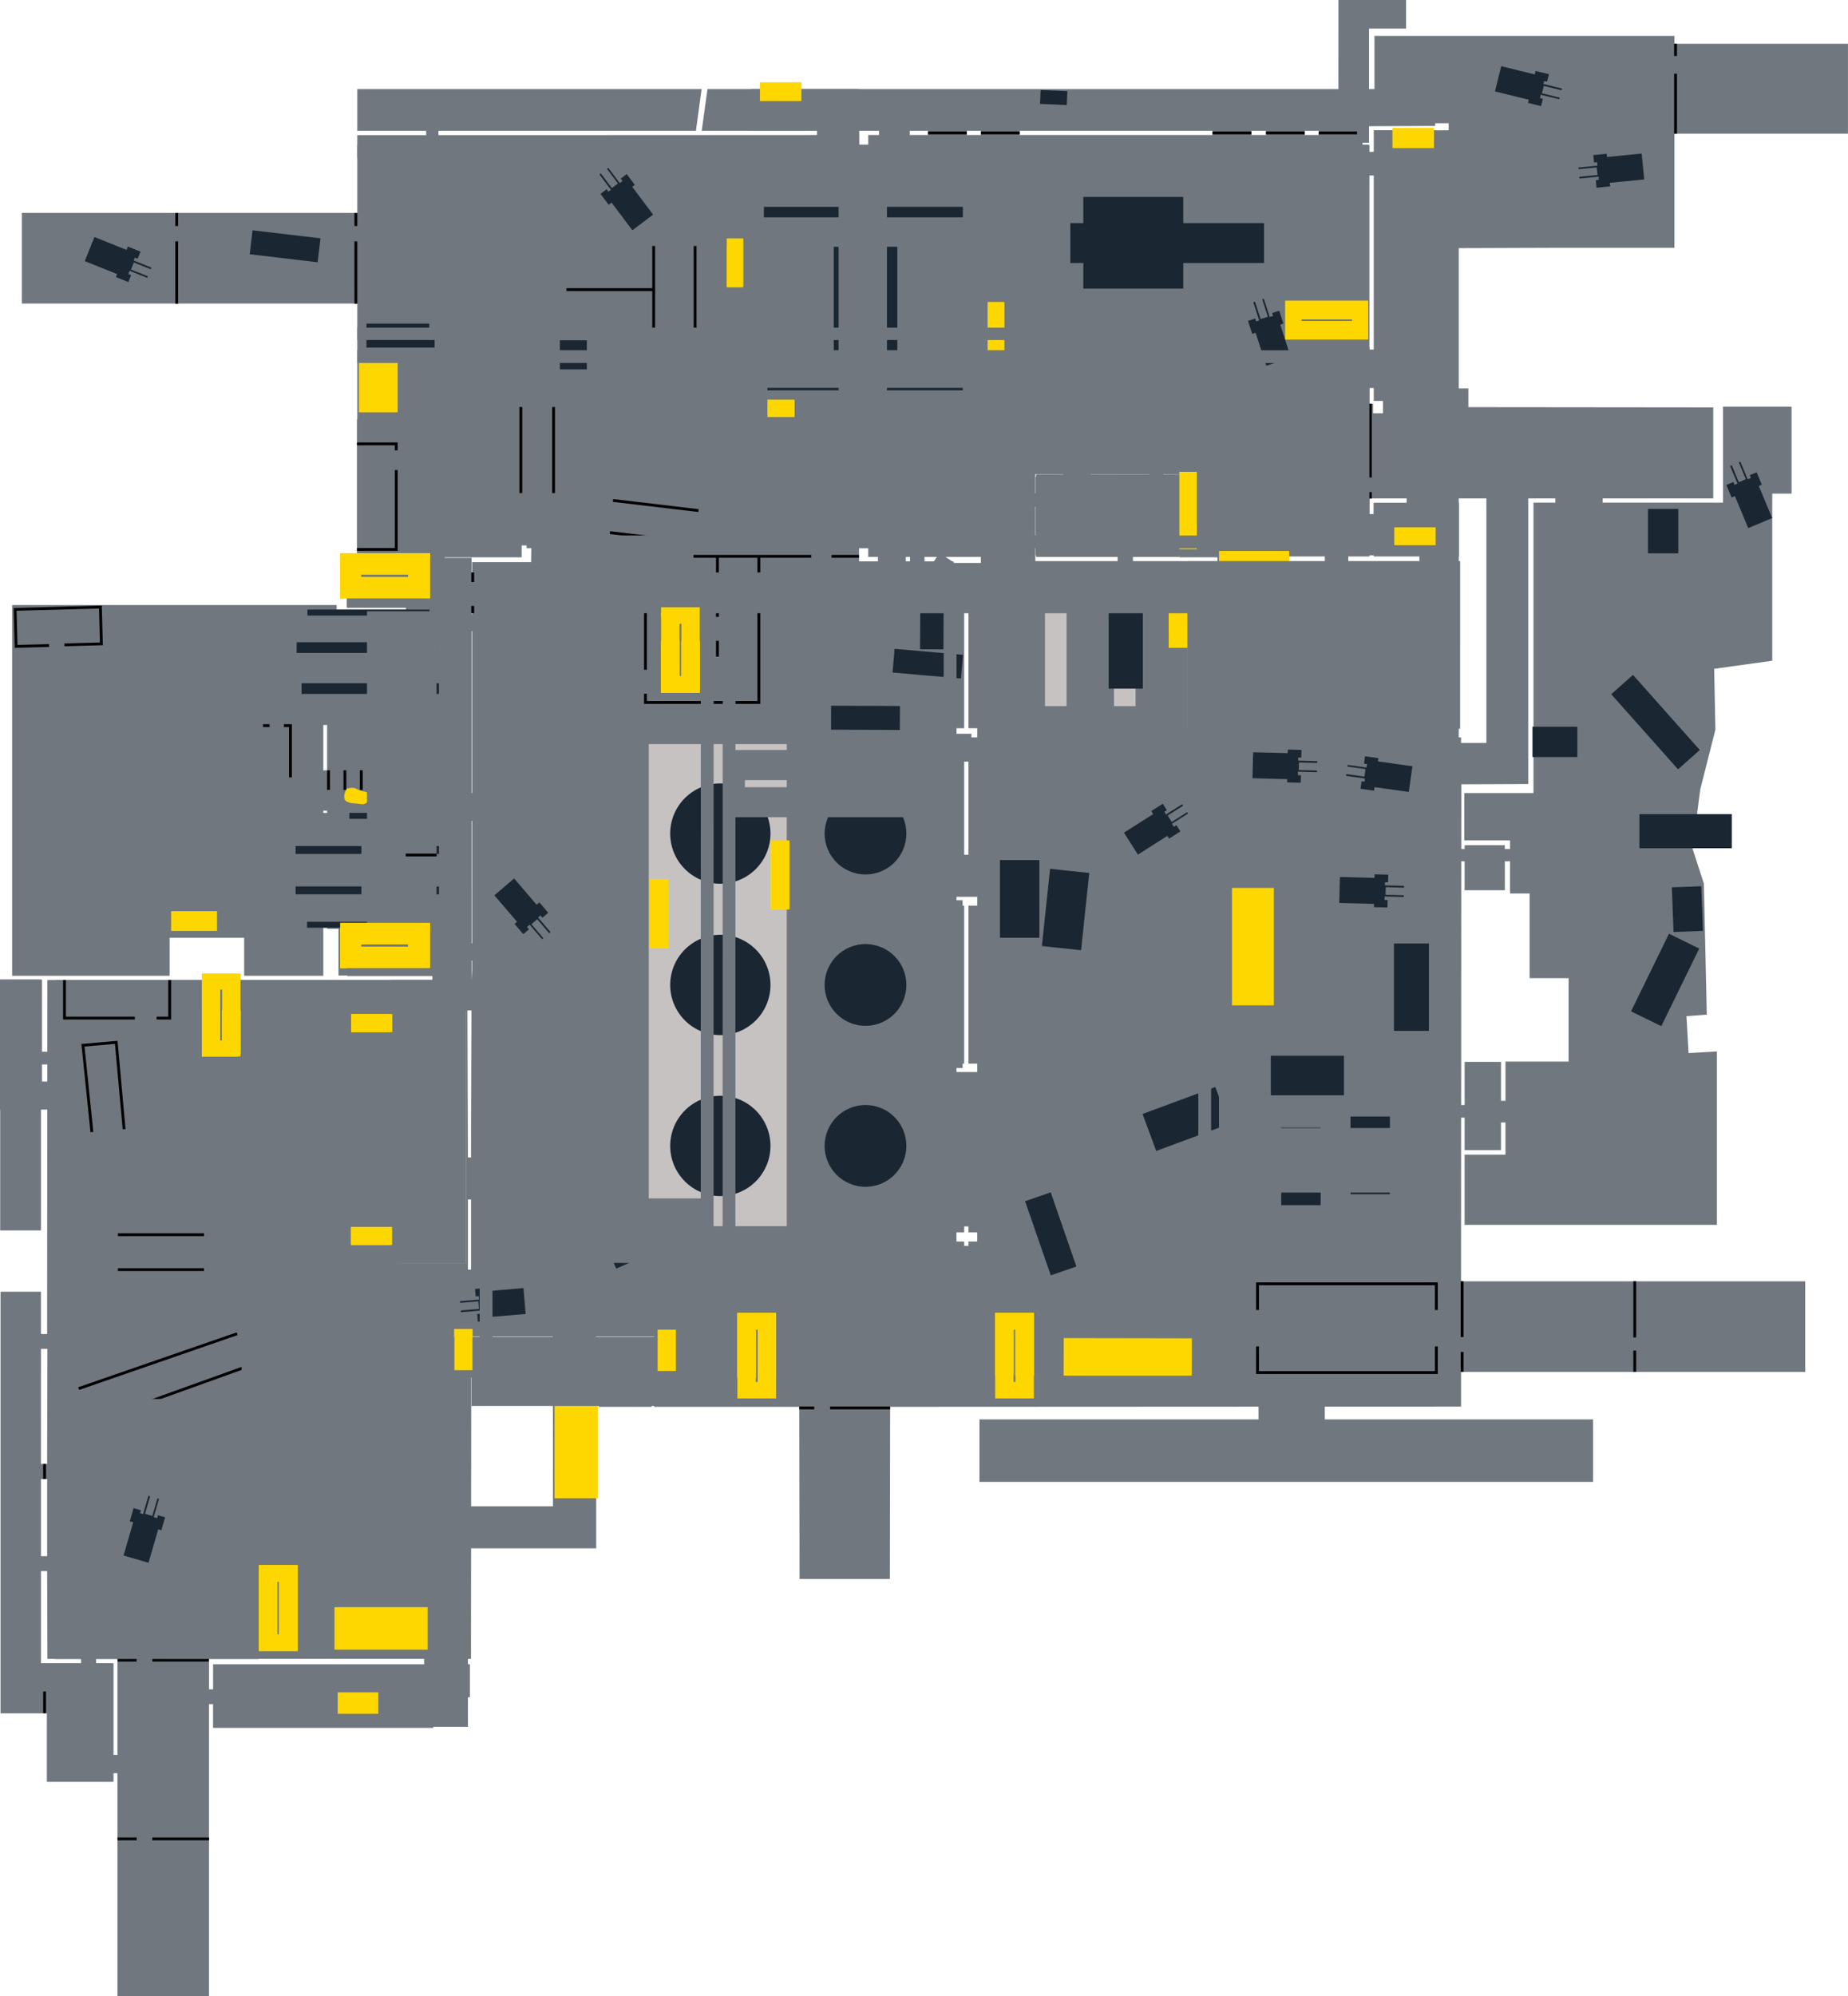<svg xmlns="http://www.w3.org/2000/svg" xmlns:svg="http://www.w3.org/2000/svg" xmlns:xlink="http://www.w3.org/1999/xlink" xml:space="preserve" id="svg176" width="130.818" height="141.232" version="1.1" viewBox="0 0 130.818 141.232">
  <style id="style_common">
    .trees { fill:#144043 }
    .cement { fill:#c6c2c2 }
    .land { fill:#1f5054 }
    .rock { fill:#dcd5b6 }
    .water { fill:#4a6b96 }
    .wood { fill:#593700 }
    .tarmac { fill:#768089 }
    .gravel { fill:#946d3e }
    .building { fill:#1a2632 }
    .floor { fill:#70777f }
    .locked { fill:#37414c }
    .map_border { fill:none;stroke:#000;stroke-width:2 }
    .fence { fill:none;stroke:#c4e3c3;stroke-width:1 }
    .road_tarmac { fill:none;stroke:#888 }
    .road_gravel { fill:none;stroke:#946d3e }
    .road_small { stroke-width:5 }
    .road_medium { stroke-width:8 }
    .road_large { stroke-width:12 }
    .railroad { fill:none;stroke:#914833;stroke-dasharray:6;stroke-width:3 }
    .powerline { fill:none;stroke:#ffce00;stroke-width:2;stroke-miterlimit:10;stroke-dasharray:6,6 }
    .danger { fill:red;fill-opacity:.4;stroke:red;stroke-dasharray:4,2;stroke-width:2 }
    .danger_small { fill:red;fill-opacity:.4;stroke:red;stroke-dasharray:2,1;stroke-width:1 }
    .task { fill:#000 }
    .stairs { fill:#FFD700 }
    .shadow { filter:drop-shadow(0 0 2px #000) }
  </style>
  <style id="style_factory">
    .wall { fill:none;stroke:#000;stroke-width:0.2; }
  </style>
  <defs id="defs1">
    <path id="stair-1" d="M39.143 95.297V106.58h3.052V95.297Z"/>
    <path id="stair-2" d="M30.162 114.287h-6.596v3.006h6.596Z"/>
    <path id="stair-3" d="M23.794 120.316h2.874v1.517h-2.874Z"/>
    <path id="stair-4" d="M28.325 75.143v3.071h1.44v-3.071Z"/>
    <path id="stair-7" d="m75.189 95.25 9.07.016-.008 2.951-9.07-.016Z"/>
    <path id="stair-8" d="M87.087 63.396v8.309h2.976v-8.309Z"/>
    <path id="stair-220" d="M86.183 49.887V39.552h4.96V49.887Z"/>
    <path id="stair-221" d="M98.587 39.146h2.931v-1.265h-2.931Z"/>
    <path id="stair-222" d="M98.458 9.622v1.424H101.4V9.622Z"/>
    <path id="stair-223" d="M45.857 62.773h1.362v4.886h-1.362Z"/>
    <path id="stair-224" d="M54.414 60.033h1.362v4.886h-1.362Z"/>
    <path id="stair-69" d="M18.214 111.316v6.069H20.95v-6.069Zm1.303 1.166h.131v3.735h-.131Z"/>
    <path id="stair-96" d="M14.176 69.464v5.854h2.736v-5.854Zm1.303 1.125h.131v3.602h-.131Z"/>
    <path id="stair-97" d="M52.088 93.471v6.046h2.736v-6.046Zm1.303 1.162h.131v3.72h-.131Z"/>
    <path id="stair-100" d="M70.335 93.471v6.046h2.736v-6.046Zm1.303 1.162h.131v3.72h-.131Z"/>
    <path id="stair-101" d="M96.729 21.854h-5.854V24.59h5.854Zm-1.125 1.303v.131h-3.602v-.131Z"/>
    <path id="stair-129" d="M46.685 43.537v6.055h2.736v-6.055Zm1.303 1.164h.131v3.725h-.131Z"/>
    <path id="stair-62" d="M28.031 29.732h-2.726v-4.155h2.726"/>
    <path id="stair-127" d="M30.335 39.708h-6.357v3.205h6.357Zm-1.563 1.526v.153h-3.312v-.153Z"/>
    <path id="stair-128" d="M30.335 65.867h-6.357v3.205h6.357Zm-1.563 1.526v.153H25.46v-.153Z"/>
    <path id="stair-63" d="M24.729 87.381h2.914v1.279h-2.914"/>
    <path id="stair-130" d="M24.742 72.319h2.914v1.279h-2.914"/>
    <path id="stair-131" d="m84.053 42.674-1.441.003.013 3.727 1.44-.003Z"/>
    <path id="stair-132" d="M83.383 39.415h1.225v-5.459h-1.225Z"/>
    <path id="stair-140" d="M33.332 94.616h-1.279v2.904h1.279Z"/>
    <path id="stair-141" d="M47.727 94.659h-1.279v2.904h1.279Z"/>
    <path id="stair-155" d="M52.506 20.887v-3.448h-1.172v3.448Z"/>
    <path id="stair-226" d="M70.98 25.549V21.945h-1.172v3.604Z"/>
    <path id="stair-134" d="M92.297 42.948v5.854h3.141v-5.854Zm1.495 1.125h.15v3.602h-.15Z"/>
    <path id="stair-135" d="M12.011 65.049h3.228v1.376h-3.228Z"/>
    <path id="stair-136" d="M53.684 6.4h2.932v1.32h-2.932Z"/>
    <path id="stair-138" d="M53.18 30.076h2.956v-1.229h-2.956Z"/>
    <path id="stair-139" d="M78.177 37.657H75.299v1.357h2.878Z"/>
    <path id="stair-140" d="M.148 74.724v-2.925H1.558v2.925Z"/>
  </defs>
  <g id="Basement" class="shadow" transform="translate(.113 -.568)">
    <g id="Floor-b" class="floor">
      <path d="M78.846 44.739h1.526v6.638h-1.526z"/>
      <path d="M74.774 44.739h1.526v6.638h-1.526z"/>
      <path d="m94.631.568-.002 10.102h.715v.285h-.715l-.002 8.146H90.406v3.469h-7.818v5.463h-7.441v.988h-6.154V13.135h-8.785v-.631h.504V6.871H53.062v2.922h4.748v3.342H53.062v17.883h8.973v11.385h2.938v9.434h.346v.652H45.58v4.186H25.869V45.76h7.141v-5.477h-7.623v1.701H28.625v1.777h-4.777v25.83h6.645v.596H17.645v2.596h-.607v-.311h-4.357v3.93h-.301v-.35H8.025v1.041H2.857v-7.213H-.113v9.199h12.492v-.451h.6v.465h4.059v-.523h.619v.475h3.18v-6.572h-1.203V72.188h8.002v-.857h.297l.004 7.754h2.061v9.092H23.91l.02 8.273h-.672v-1.998h-5.588v7.475h5.588v-4.398h.676l.006 2.508 6.137.029-.029 14.82-6.373-.029v3.025l6.654.029v.545h-6.465v4.297h9.148v-12.629h9.08V95.816h-3.053v11.332h-6.027V85.439h12.568v2.453h10.205v-8.416h9.213v5.49h3.031v-5.49h7.053v12.568h-6.449v6.9h13.812v-3.662l-7.357-.02v-.533l14.703-.012v4.408h.939v.395h-1.754v1.482H69.221v4.42h43.439v-4.42H93.668v-1.482h-1.752v-.395h.863v-4.41l9.963-.006V72.926h-2.037V60.451h-2.002v.598h-8.742v-6.59h8.742v.586h2.002v-.586h2.445V35.451h.684v-7.396h-.684V9.785l-5.976.007v2.052l-.375-.007v-.882h-.461v-.285h.461V2.592h2.621V.568Zm2.168 12.414.375.007v.504l3.191-.007v11.814h-3.566zm0 14.274h3.566v8.916h-3.232v.771h-9.021v.445h-.32v-.445H83v-2.643h-5.877v-.543h-.439v-.227l.439.004v-2.518h19.676zm-32.789 3.762h11.137v2.5l.486.004v.236h-.486v.543h-1.949v5.557H79v.543H64.01Zm23.781 8.494h.32v.346h5.557v.568h-1.506v4.471h3.162v-5.039h5.041v12.631H89.961v-2.033h1.068v-6.828h-4.959v6.828h.877v2.033h-8.393v-9.074h2.1v-3.014h-.568v-.543h7.705zm-19.781 3.902h8.594v9.074h-1.75v1.971h.785l-.016 6.59h-7.594v-6.59h.623v-1.971h-1.086v-.652h.443zm-12.225 12.049h9.213v8.561h.438v.244h-.438v11.873h.438v.283h-9.65ZM32.98 58.656h12.6v23.809H33.01L32.969 70.188h-1.477v-.596h1.488zm34.588 5.367h19.379v5.156h2.975v-5.156h7.859v8.902H75.082v3.498h-7.514v-.283h.461V64.268h-.461z"/>
    </g>
    <g id="Stairs-b" class="stairs">
      <g id="Connector-Ground_Floor">
        <use xlink:href="#stair-1"/>
        <use xlink:href="#stair-2"/>
        <use xlink:href="#stair-3"/>
        <use xlink:href="#stair-4"/>
        <use xlink:href="#stair-7"/>
        <use xlink:href="#stair-8"/>
        <use xlink:href="#stair-220"/>
        <use xlink:href="#stair-221"/>
        <use xlink:href="#stair-222"/>
        <use xlink:href="#stair-223"/>
        <use xlink:href="#stair-224"/>
        <use xlink:href="#stair-136"/>
        <use xlink:href="#stair-140"/>
        <use xlink:href="#stair-128"/>
        <use xlink:href="#stair-127"/>
        <use xlink:href="#stair-138"/>
        <use xlink:href="#stair-139"/>
        <use xlink:href="#stair-134"/>
      </g>
    </g>
    <g id="Wall-b" class="building">
      <path d="M54.406 81.709c0 1.986-1.61 3.596-3.596 3.596-.954 0-1.868-.379-2.543-1.053-.674-.674-1.053-1.589-1.053-2.543 0-.954.379-1.869 1.053-2.543.674-.674 1.589-1.053 2.543-1.053 1.986 0 3.596 1.61 3.596 3.596z"/>
      <path d="M54.406 59.446c0 1.986-1.61 3.596-3.596 3.596-.954 0-1.868-.379-2.543-1.053-.674-.674-1.053-1.589-1.053-2.543 0-.954.379-1.868 1.053-2.543.674-.674 1.589-1.053 2.543-1.053 1.986 0 3.596 1.61 3.596 3.596z"/>
      <path d="M54.406 70.218c0 1.986-1.61 3.596-3.596 3.596-.954 0-1.868-.379-2.543-1.053-.674-.674-1.053-1.589-1.053-2.543 0-.954.379-1.868 1.053-2.543.674-.674 1.589-1.053 2.543-1.053 1.986 0 3.596 1.61 3.596 3.596z"/>
      <path d="m91.586 87.582 1.456-6.348 2.031.466-1.456 6.348z"/>
      <path d="m93.896 87.978.37-2.16 2.054.352-.37 2.16z"/>
      <path d="M89.741 85.982h1.667v1.744h-1.667z"/>
      <path d="m90.147 85.385.382-1.796 1.736.369-.382 1.796z"/>
      <path d="M86.299 88.344h1.127v1.127h-1.127z"/>
      <path d="M86.299 78.466h1.127v1.127h-1.127z"/>
      <path d="M99.958 81.861h1.852v1.852h-1.852z"/>
      <path d="M100.359 84.161h1.513v2.547h-1.513z"/>
      <path d="M99.866 86.847h1.852v1.852h-1.852z"/>
    </g>
  </g>
  <g id="Ground_Floor" transform="translate(.113 -.568)">
    <g id="Floor" class="floor">
      <path d="M97.184 3.109v3.762H49.969l-.408 2.953h8.162v.297l-16.424.008h-10.375v-.305h18.225l.404-2.953H25.18v2.953h4.875v.305h-4.875v5.504H1.432v6.412h23.748v17.957h4.959v.344h-5.684v3.203h6.523v2.527h-4.082v.912h-.16v-.912h-5.754v4.959h5.754v-2.893h.152l.01 2.893h2.307v.336h-6.162v7.592h6.105v.268h-6.105v7.057h8.432v.115h-6.98v3.205h6.676v.305H3.242l-.004 5.076h-.451v-5.104H-.1v17.746h2.887V75.883h.451l-.006 6.553-.008 12.523h-.438v-2.994h-2.861v29.834h3.279v4.846h4.717v-.611h.279v15.768h6.484v-20.65h.285v1.678h15.588v-2.174h2.594v-2.328h-1.488v-.381h1.564l.01-11.359.01-11.445h5.779l.01 6.027.01 5.961h3.014l.01-5.998.01-5.99h4.111v3.424h-.182v-3.242h-3.738v4.787h3.738v-.516h.182v.516h10.275l.02 12.182h6.393l.02-12.182 20.318-.01 20.096-.01v-2.449h24.363v-6.414H103.312l.006-11.58h.248v2.301h2.574v-1.961h.318v2.279h-2.893v4.967h17.861V74.967l-2.006.115-.15-2.617 1.439-.102-.207-9.273-.803-2.48.549-4.197 1.07-4.213-.086-4.309 4.111-.572V35.494h1.367V29.344h-4.852v6.789h-8.521v-.299h7.828v-6.441l-19.742-.02-.01-5.68.021-5.561 8.508-.031h8.477v-8.076h12.283v-6.361h-12.283v-.555Zm4.299 6.18h.953v.688h-.953v-.191h-4.35V11.312h-.305v-.496h-.572v-.695h-.311v-.297h.395V9.5l2.578-.01 2.564-.01Zm-41.508.535h2.137v.297h-.764V10.816h-.648v-.695h-.725zm4.311 0h1.297v.297h-1.297zm4.045 0h.99v.297h-.99zm3.738 0H85.719v.297H72.068Zm16.404 0h1.031v.297h-1.031zm3.777 0h.996l-.023.297H92.25Zm4.578 2.822h.305v14.23h-.307l.002-7.115zm-.002 15.375h.307v.916h.652V29.807h-.701v-.674h-.258zm-14.572 6.086 1.088.02.01 3.023.01 2.852h2.709v10.453h4.959V39.943h3.266v.344h-2.137v3.178h3.168v-1.193h.76v.186h-.436V50.125h-.248v-.434h-3.375v2.148h3.375v-1.053h.248v1.062h2.951v.254H83.971V40.27H73.176v-3.854h.383v3.455h9.33v-5.381h-.635zm-9.078.002 8.105.018v.363h-7.723v.971h-.383zm23.652 1.725h2.633v.305h-2.328v1.078h-.305zm3.777 0h4.502V53.135h-1.793v-.391h-.801v-.641h-2.914v-.254h3.623v-5.283H97.375v-4.109h-.422v-.186h4.057v.186h-3.428v3.926h5.641v-3.926h-1.355v-.186h1.355v-1.984h-7.908v-.344h1.514v-1.566h.305v1.566h6.027v-3.805h-2.555zm7.467 0h1.918v.299h-1.549v20.549h-4.898v3.35h3.236v.613h-.365v-.273h-2.848v.273h-.236l.002-4.582 2.566-.01 2.174-.01zm-71.256 3.328h.689l-.012.562-.01.621h-4.178V44.045h-.344V40.346h-1.602V40.002h5.455zm23.883 0h.648v.811h2.957v.314h-3.605zm4.635.811h3.986v.869h-.877V52.096h.877v.648h-.877v11.217h.84v.688h-.84v11.178h.881l-.012.334-.01.334-.43.01-.43.012v1.141h-.305v-1.145H67.375v-.686h.764V64.648h-.725v-.688h.725V52.744H67.375v-.648h.764V40.842H67.375v-.555h-2.041ZM.746 43.379v26.232h11.15v-2.688h5.275v2.688h5.602V51.418H20.656v-5.648h3.062v-2.391zm32.217 1.85h.344V67.318h-.344l-.002-3.004-.002-16.178zm70.365 16.283h.238v2.049h2.848v-2.049h.365v2.277h1.389v5.992h2.758v5.9h-4.467v2.779h-.318v-2.756h-2.574v3.053h-.246l.002-5.135zm-70.365 7.027h.344v.688l-.039.686-.037 10.244v10.244h-5.193l.012-.221.012-.229h4.826V69.912h-.5v-.305h.576zm35.176 18.809h.305v.42h.877v.648h-.877V88.721h-.305v-.305H67.375v-.648h.764zM2.787 96.008h.457l-.01 4.072-.01 4.072h-.438zm0 9.215h.438v5.455h-.438zm0 6.512h.438l.01 3.111.01 3.1h2.379v.305H2.787Zm3.9 6.211h1.514v6.791h-.279V118.25H6.688Zm7.998 0h15.225v.381H14.971V120.102h-.285z"/>
    </g>
    <g id="Ledge" class="cement">
      <path d="M45.81 53.219h9.771v34.109h-9.771z"/>
      <path d="M78.745 43.893h1.526v6.638h-1.526z"/>
      <path d="M73.861 43.893h1.526v6.638h-1.526z"/>
      <path d="M32.886 69.912v20.039h-4.826V69.912Z"/>
    </g>
    <g id="Obstacles" class="building">
      <path d="M25.829 23.466h4.823v1.698h-4.823z"/>
      <path d="M62.674 15.201h5.37V28.187H62.674Z"/>
      <path d="M39.521 24.647h1.908v2.058h-1.908z"/>
      <path d="M70.673 61.425h2.79v5.496h-2.79z"/>
      <path d="m74.221 62.044 2.774.294-.58 5.465-2.774-.294z"/>
      <path d="m85.919 77.481.969 2.616-5.153 1.909-.969-2.616z"/>
      <path d="M90.584 80.347h2.79v5.496h-2.79z"/>
      <path d="M95.488 79.57h2.79v5.496h-2.79z"/>
      <path d="M89.847 75.269h5.175v2.799H89.847Z"/>
      <path d="M101.038 67.325h-2.475v6.187h2.475z"/>
      <path d="m76.084 90.181-1.818-5.247-1.813.628 1.818 5.247z"/>
      <path d="m48.313 88.209-4.801 2.12-.734-1.662 4.801-2.12z"/>
      <path d="M73.553 6.937c.155.01 1.893.083 1.893.083l-.043.981-1.893-.083z"/>
      <path d="m22.573 17.432-.2 1.695-4.809-.568.2-1.695z"/>
      <path d="m58.715 52.198 4.87.02.007-1.696-4.87-.02z"/>
      <path d="m68.055 46.899-4.84-.42-.145 1.676 4.84.42z"/>
      <path d="m65.045 41.639-.03 4.87 1.667.01.03-4.87z"/>
      <path d="M53.962 15.201H59.249V28.187h-5.287z"/>
      <path d="m96.516 54.081-.072.521.213.029-.035.248-1.336-.188-.016.117 1.279.18-.074.533-1.283-.18-.018.125 1.34.188-.031.221-.211-.029-.076.535.957.135.035-.252 2.426.34.256-1.82-2.441-.342.033-.229z"/>
      <path d="m98.102 64.779.013-.526-.215-.005.007-.25 1.349.035.002-.118-1.291-.034.013-.538 1.295.033.003-.126-1.353-.035.006-.223.213.005.015-.54-.966-.026-.006.254-2.449-.063-.048 1.838 2.464.064-.007.231z"/>
      <path d="m91.961 55.952.013-.526-.215-.005.007-.25 1.349.035.002-.118-1.292-.034.013-.538 1.295.034.003-.126-1.353-.035.006-.223.213.005.015-.54-.966-.026-.006.254-2.449-.063-.048 1.837 2.464.064-.007.231z"/>
      <path d="m83.447 59.397-.283-.444-.181.116-.134-.212 1.139-.724-.064-.099-1.09.693-.289-.454 1.093-.695-.068-.106-1.142.726-.119-.188.18-.115-.289-.457-.816.518.137.215-2.067 1.314.986 1.552 2.08-1.323.123.195z"/>
      <path d="m33.516 91.769.045.524.214-.019.021.25-1.344.113.011.118 1.287-.108.046.536-1.291.109.011.126 1.348-.114.018.222-.212.018.044.539.963-.081-.022-.254 2.441-.206-.154-1.832-2.456.208-.018-.23z"/>
      <path d="m11.574 107.928-.506-.146-.059.206-.24-.07.377-1.296-.114-.032-.361 1.241-.517-.15.361-1.244-.121-.036-.377 1.299-.214-.062.059-.205-.519-.152-.27.928.244.071-.683 2.352 1.765.514.688-2.367.221.065z"/>
      <path d="m112.674 11.54.053.524.214-.022.024.249-1.343.132.013.117 1.285-.126.054.536-1.289.127.012.126 1.347-.133.021.222-.212.021.052.538.962-.094-.025-.253 2.438-.241-.18-1.829-2.454.243-.021-.23z"/>
      <path d="m108.981 8.076.125-.511-.209-.051.06-.243 1.31.323.027-.115-1.254-.309.128-.523 1.258.31.03-.123-1.313-.323.053-.216.207.051.131-.525-.939-.232-.061.247-2.378-.585-.441 1.785 2.394.589-.056.224z"/>
      <path d="M78.368 42.922h2.419v6.374h-2.419z"/>
      <path d="m36.932 66.666.399-.343-.14-.163.191-.163.877 1.025.089-.078-.84-.981.408-.351.843.984.096-.082-.88-1.027.17-.145.139.162.411-.351-.628-.735-.193.166-1.593-1.86-1.397 1.195 1.604 1.872-.176.149z"/>
      <path d="m8.975 20.529.195-.489-.2-.079.093-.232 1.253.501.043-.11-1.199-.48.199-.5 1.203.481.047-.117-1.256-.502.083-.207.198.079.202-.501-.897-.36-.094.236-2.274-.909-.683 1.706 2.289.915-.087.214z"/>
      <path d="m44.251 12.885-.42.317.129.171-.2.15-.812-1.078-.094.072.777 1.033-.43.324-.779-1.035-.101.075.814 1.081-.178.134-.129-.17-.433.324.581.773.203-.153 1.473 1.957 1.469-1.105-1.482-1.969.185-.138z"/>
      <path d="m90.442 22.555-.501.163.066.204-.238.077-.416-1.284-.112.037.398 1.23-.512.166-.399-1.232-.121.038.417 1.287-.212.069-.066-.203-.515.166.297.92.242-.078.755 2.33 1.749-.566-.76-2.345.22-.071z"/>
      <path d="m124.237 33.986-.486.203.083.198-.231.096-.518-1.246-.109.046.496 1.193-.497.207-.498-1.196-.117.048.52 1.249-.206.085-.082-.197-.499.207.371.892.235-.098.941 2.261 1.697-.706-.948-2.276.214-.088z"/>
      <path d="m115.347 72.128 2.686-5.491 2.141 1.048-2.686 5.491z"/>
      <path d="M115.939 58.172h6.539v2.416h-6.539z"/>
      <path d="M108.369 51.988h3.176v2.146h-3.176z"/>
      <path d="m113.945 49.69 1.538-1.369 4.73 5.314-1.538 1.369z"/>
      <path d="M116.547 39.722v-3.143h2.146v3.143z"/>
      <path d="m118.236 63.353.118 3.16 2.082-.078-.118-3.16z"/>
    </g>
    <g id="Stairs" class="stairs">
      <g id="Stairs-down">
        <use xlink:href="#stair-1"/>
        <use xlink:href="#stair-2"/>
        <use xlink:href="#stair-3"/>
        <use xlink:href="#stair-4"/>
        <use xlink:href="#stair-7"/>
        <use xlink:href="#stair-8"/>
        <use xlink:href="#stair-220"/>
        <use xlink:href="#stair-221"/>
        <use xlink:href="#stair-222"/>
        <use xlink:href="#stair-223"/>
        <use xlink:href="#stair-224"/>
        <use xlink:href="#stair-136"/>
        <use xlink:href="#stair-140"/>
        <use xlink:href="#stair-138"/>
        <use xlink:href="#stair-139"/>
      </g>
      <g id="Stairs-up">
        <use xlink:href="#stair-69"/>
        <use xlink:href="#stair-96"/>
        <use xlink:href="#stair-97"/>
        <use xlink:href="#stair-100"/>
        <use xlink:href="#stair-101"/>
        <use xlink:href="#stair-129"/>
        <use xlink:href="#stair-62"/>
        <use xlink:href="#stair-127"/>
        <use xlink:href="#stair-128"/>
        <use xlink:href="#stair-63"/>
        <use xlink:href="#stair-130"/>
        <use xlink:href="#stair-131"/>
        <use xlink:href="#stair-132"/>
        <use xlink:href="#stair-140"/>
        <use xlink:href="#stair-141"/>
        <use xlink:href="#stair-155"/>
        <use xlink:href="#stair-226"/>
        <use xlink:href="#stair-135"/>
      </g>
    </g>
    <g id="Wall" class="building wall">
      <path d="M24.127 39.933"/>
      <path d="M37.555 39.933"/>
      <path d="m6.392 80.671-.632-6.142 2.356-.207.555 6.141"/>
      <path d="M8.234 87.932H14.329"/>
      <path d="M8.234 90.402H14.329"/>
      <path d="m5.458 98.82 11.217-3.882"/>
      <path d="m6.329 101.227 11.007-3.96"/>
      <path d="M36.757 35.455V29.368"/>
      <path d="M39.072 35.455V29.368"/>
      <path d="M39.988 23.994h6.173v-6.019"/>
      <path d="M39.988 21.062h6.173"/>
      <path d="M47.396 23.994h1.698v-6.019"/>
      <path d="M96.889 29.134v5.218"/>
      <path d="M96.889 35.388v.463"/>
      <path d="M8.203 130.683H9.557"/>
      <path d="M10.671 130.683h4.016"/>
      <path d="M118.497 10.026V5.782"/>
      <path d="M3.043 120.254v1.543"/>
      <path d="M58.645 100.188h4.253"/>
      <path d="M57.526 100.188h-1.059"/>
      <path d="M103.388 96.234v1.407"/>
      <path d="M103.388 91.226v3.944"/>
      <path d="M115.609 95.202v-3.976"/>
      <path d="M115.609 96.133v1.507"/>
      <path d="M25.079 22.055v-4.408"/>
      <path d="M25.079 16.559v-.926"/>
      <path d="M12.398 17.648v4.408"/>
      <path d="M12.398 16.559v-.926"/>
      <path d="M57.31 39.933h-8.334"/>
      <path d="M58.746 39.933h1.952"/>
      <path d="m43.063 38.254 6.048.718"/>
      <path d="m49.332 36.697-6.048-.718"/>
      <path d="M32.498 46.069h.463"/>
      <path d="M31.442 46.069h-.463"/>
      <path d="M46.197 43.792h-.617v4.167"/>
      <path d="M45.58 49.656v.617h8.026v-6.482"/>
      <path d="M53.606 42.403v-2.469"/>
      <path d="M50.673 47.033v-7.1"/>
      <path d="M47.817 43.792h2.778"/>
      <path d="M118.497 4.528v-.867"/>
      <path d="M88.907 93.259v-1.852h12.656v1.852"/>
      <path d="M101.563 95.834v1.852H88.907v-1.852"/>
      <path d="M3.043 105.222v-1.069"/>
      <path d="M8.209 118.033H9.557"/>
      <path d="M10.671 118.033h3.998"/>
      <path d="M65.582 9.972h2.747"/>
      <path d="M69.321 9.972h2.747"/>
      <path d="M85.719 9.972h2.754"/>
      <path d="M89.503 9.972h2.747"/>
      <path d="M93.235 9.972h2.71"/>
      <path d="m3.363 46.243-2.336.062-.07-2.62 6.038-.161.069 2.602-2.612.07"/>
    </g>
    <g id="Building" class="building">
      <path d="M54.429 81.649c0 .942-.374 1.844-1.04 2.51-.666.666-1.569 1.04-2.51 1.04-.941 0-1.844-.374-2.51-1.04-.666-.666-1.04-1.569-1.04-2.51 0-.941.374-1.844 1.04-2.51.666-.666 1.569-1.04 2.51-1.04.942 0 1.844.374 2.51 1.04.666.666 1.04 1.569 1.04 2.51z"/>
      <path d="M54.429 59.549c0 .941-.374 1.844-1.04 2.51-.666.666-1.569 1.04-2.51 1.04-.941 0-1.844-.374-2.51-1.04-.666-.666-1.04-1.569-1.04-2.51 0-.942.374-1.844 1.04-2.51.666-.666 1.569-1.04 2.51-1.04.942 0 1.844.374 2.51 1.04.666.666 1.04 1.569 1.04 2.51z"/>
      <path d="M54.429 70.26c0 .942-.374 1.844-1.04 2.51-.666.666-1.569 1.04-2.51 1.04-.941 0-1.844-.374-2.51-1.04-.666-.666-1.04-1.569-1.04-2.51 0-.941.374-1.844 1.04-2.51.666-.666 1.569-1.04 2.51-1.04.942 0 1.844.374 2.51 1.04.666.666 1.04 1.569 1.04 2.51z"/>
      <path d="M64.049 59.549c0 .767-.305 1.504-.848 2.046-.543.543-1.279.848-2.046.848-.767 0-1.504-.305-2.046-.848s-.848-1.279-.848-2.046c0-.767.305-1.504.848-2.046.543-.543 1.279-.848 2.046-.848.767 0 1.504.305 2.046.848.543.543.848 1.279.848 2.046z"/>
      <path d="M64.049 81.649c0 .767-.305 1.504-.848 2.046-.543.543-1.279.848-2.046.848-.767 0-1.504-.305-2.046-.848-.543-.543-.848-1.279-.848-2.046 0-.767.305-1.504.848-2.046.543-.543 1.279-.848 2.046-.848.767 0 1.504.305 2.046.848.543.543.848 1.279.848 2.046z"/>
      <path d="M64.049 70.26c0 .767-.305 1.504-.848 2.046s-1.279.848-2.046.848c-.767 0-1.504-.305-2.046-.848s-.848-1.279-.848-2.046c0-.767.305-1.504.848-2.046.543-.543 1.279-.848 2.046-.848.767 0 1.504.305 2.046.848.543.543.848 1.279.848 2.046z"/>
      <path d="M76.574 14.503v1.851h-.918v2.822h.918v1.814h7.074v-1.814h5.717v-2.822h-5.717v-1.851z"/>
    </g>
  </g>
  <g id="Second_Floor" class="shadow" transform="translate(.113 -.568)">
    <g id="Floor-2" class="floor">
      <path d="M33.268 99.041V98.03h-1.259v-2.861h14.192v4.883H33.268Z"/>
      <path d="M51.08 15.949v2.078h1.322v9.986h18.553v-2.094h-1.322v-9.971zm7.828 2.078h4.5v7.893h-4.5z"/>
      <path d="M73.232 34.126H83.361v5.851H73.232Z"/>
      <path d="M25.154 30.243v9.717h5.051v.385h-5.75v3.205h6.639v.152H18.504v11.865h2.021v2.557h-2.021v8.088H31.035v.193h-6.541v3.203l4.215.002h2.195v.281h-3.397v20.072h5.373V69.891h-.252v-.281h.334V66.405h-.947v-.193h.947V43.702h-.953v-.152h.953v-3.205h-1.668v-.385h.805v-1.781h-2.693v-7.936zm-3.141 21.623h8.965v6.219h-8.965v-1.178h.191v1.025h4.195V55.071h-4.195v.764h-.191v-1.984z"/>
      <path d="m83.969 40.342-9.377.025.008 2.922 9.321-.02v-1.504h.361v.631h3.316v.186H84.281v9.236h7.559v-.816h.229v.816h3.297v-.816h.311v.816h7.09v-5.154h-.893v-.275h.893v-5.715H90.809v.164h-.182v-.164H84.281v.119h-.312zm6.658 1.371h.182v.533h1.355v1.182h3.188v-1.182h4.703v4.143h.943v.275h-5.322v3.463h-.311v-.432h-3.297v.432h-.229v-7.545h-3.344v-.186h2.131z"/>
    </g>
    <g id="Obstacles-2" class="building">
      <path d="M21.233 48.912h10.649v.756H21.233Z"/>
      <path d="M20.886 46.012h9.878v.756h-9.878z"/>
      <path d="M21.651 43.702h8.643v.421h-8.643z"/>
      <path d="M20.814 60.432h4.657v.557h-4.657z"/>
      <path d="M28.09 60.432h4.657v.557h-4.657z"/>
      <path d="M28.09 63.288h4.657v.557h-4.657z"/>
      <path d="M20.814 63.288h4.657v.557h-4.657z"/>
      <path d="M21.624 65.791h7.818v.421h-7.818z"/>
      <path d="M24.618 58.085h1.705v.421h-1.705z"/>
    </g>
    <g id="Stairs-2" class="stairs">
      <g id="Stairs-2-down">
        <use xlink:href="#stair-62"/>
        <use xlink:href="#stair-63"/>
        <use xlink:href="#stair-130"/>
        <use xlink:href="#stair-131"/>
        <use xlink:href="#stair-132"/>
        <use xlink:href="#stair-140"/>
        <use xlink:href="#stair-141"/>
        <use xlink:href="#stair-155"/>
        <use xlink:href="#stair-226"/>
        <use xlink:href="#stair-135"/>
        <use xlink:href="#stair-134"/>
        <path d="M24.279 56.749c.057-.125.06-.286.152-.379.046-.046.194-.029.25-.043.321-.08.514.132.805.211.212.057.423.037.516.223.025.051.167.251.121.367-.04.102-.149.129-.219.195-.068.068-.212.134-.297.148-.085.014-.509-.059-.621-.059-.113 0-.505-.038-.672-.223-.077-.085-.07-.366-.035-.441z"/>
      </g>
      <g id="Stairs-2-up">
        <use xlink:href="#stair-127"/>
        <use xlink:href="#stair-128"/>
        <use xlink:href="#stair-69"/>
        <use xlink:href="#stair-96"/>
        <use xlink:href="#stair-97"/>
        <use xlink:href="#stair-100"/>
        <use xlink:href="#stair-101"/>
        <use xlink:href="#stair-129"/>
      </g>
    </g>
    <g id="Wall-2" class="wall">
      <path d="M27.939 32.438v-.463h-2.784"/>
      <path d="M27.939 33.827v5.617h-2.784"/>
      <path d="M23.145 56.461v-1.389"/>
      <path d="M24.302 56.461v-1.389"/>
      <path d="M25.46 56.461v-1.389"/>
      <path d="M20.447 55.576v-3.664h-.463"/>
      <path d="M18.966 51.913h-.463"/>
    </g>
  </g>
  <g id="Third_Floor" class="shadow" transform="translate(.113 -.568)">
    <g id="Floor-3" class="floor">
      <path d="M25.18 10.805v.91h5.096v12.037h-5.096v.877h59.674v-.877H34.201v-12.037h62.529v-.91zm69.527 14.311v.234l-69.527-.006v.906l25.148.002v12.205l-13.164-.002v.906h3.207l-.062 1.709h-7.041v-1.031H28.656l-.012.143-.012.145h-4.178v3.234h6.506v3.633h-.168v-3.377h-4.926v6.104h4.926v-1.83h.168v4.006h-.168v-1.832h-4.926v4.617l4.926-.191v-1.832h.168v4.064h-.168v-2.004l-4.926.211v11.006h4.926V62.625h.168v3.758l-3.254-.004-3.252-.004v3.232h6.914v.305H3.783l-.006 48.045h14.42v-2.023h-.303l.006-43.869h15.945l-.002 27.961H34.75l.002-10.098h14.742l-.002 10.098h.906l.006-54.115h.641l-.006 54.115h16.553l.006-56.066h1.473l-.006 56.066h16.555l.006-47.896h.553l-.004 47.896h.906l.002-15.074h14.74l-.002 15.074h.906l.006-47.896h.516V40.268H83.943v.809l-16.346-.002v-.496h-.311l.135-.203-.594-.396.334-.5-.172-.115 29.838.004V25.115Zm-40.494 1.137 40.494.004v12.205l-40.494-.004zm-12.871 13.109 24.883.002-.197.295.27.18-.365.549.354.234.049-.072.357.236v.289l-24.572-.004h-.84zm-8.074 4.592h.582l-.002 25.959h-.58V56.922Zm1.488 0h7.363l6.332.006v.256h-1.854v1.695h2.9l-.004 39.451H34.752Zm14.961.006h1.328v.256h-1.328zm2.234 0h14.74l-.002 9.678H51.949Zm18.025 0h13.967v8.17h.775l-.002 20.531H69.975Zm17.107 8.17h14.742l-.002 28.254H87.082Zm-34.467 3.635h13.375v.502h-13.375zm-21.824 1.939h.168v4.121h-.168v-2.061zm21.156.689h14.74l-.004 39.67H51.945Zm-38.256 13.672h3.301v3.043h-.303v2.072h.303l-.004 22.371H4.686l.004-25.48h9.004zm56.281 5.164h14.742l-.004 20.676H69.971v-.082h.191v-1.895h-.191ZM4.686 103.404h12.305l-.002 12.529H4.684Z"/>
    </g>
    <g id="Wall-3" class="wall">
      <path d="M33.35 43.954v-.509"/>
      <path d="M33.35 41.749v-.678"/>
      <path d="M10.973 72.605h.926v-2.692"/>
      <path d="M9.43 72.605H4.453v-2.692"/>
      <path d="M30.793 61.066h-2.187"/>
    </g>
    <g id="Stairs-3" class="stairs">
      <g id="Stairs-3-down">
        <use xlink:href="#stair-127"/>
        <use xlink:href="#stair-128"/>
        <use xlink:href="#stair-69"/>
        <use xlink:href="#stair-96"/>
        <use xlink:href="#stair-97"/>
        <use xlink:href="#stair-100"/>
        <use xlink:href="#stair-101"/>
        <use xlink:href="#stair-129"/>
      </g>
    </g>
  </g>
</svg>
